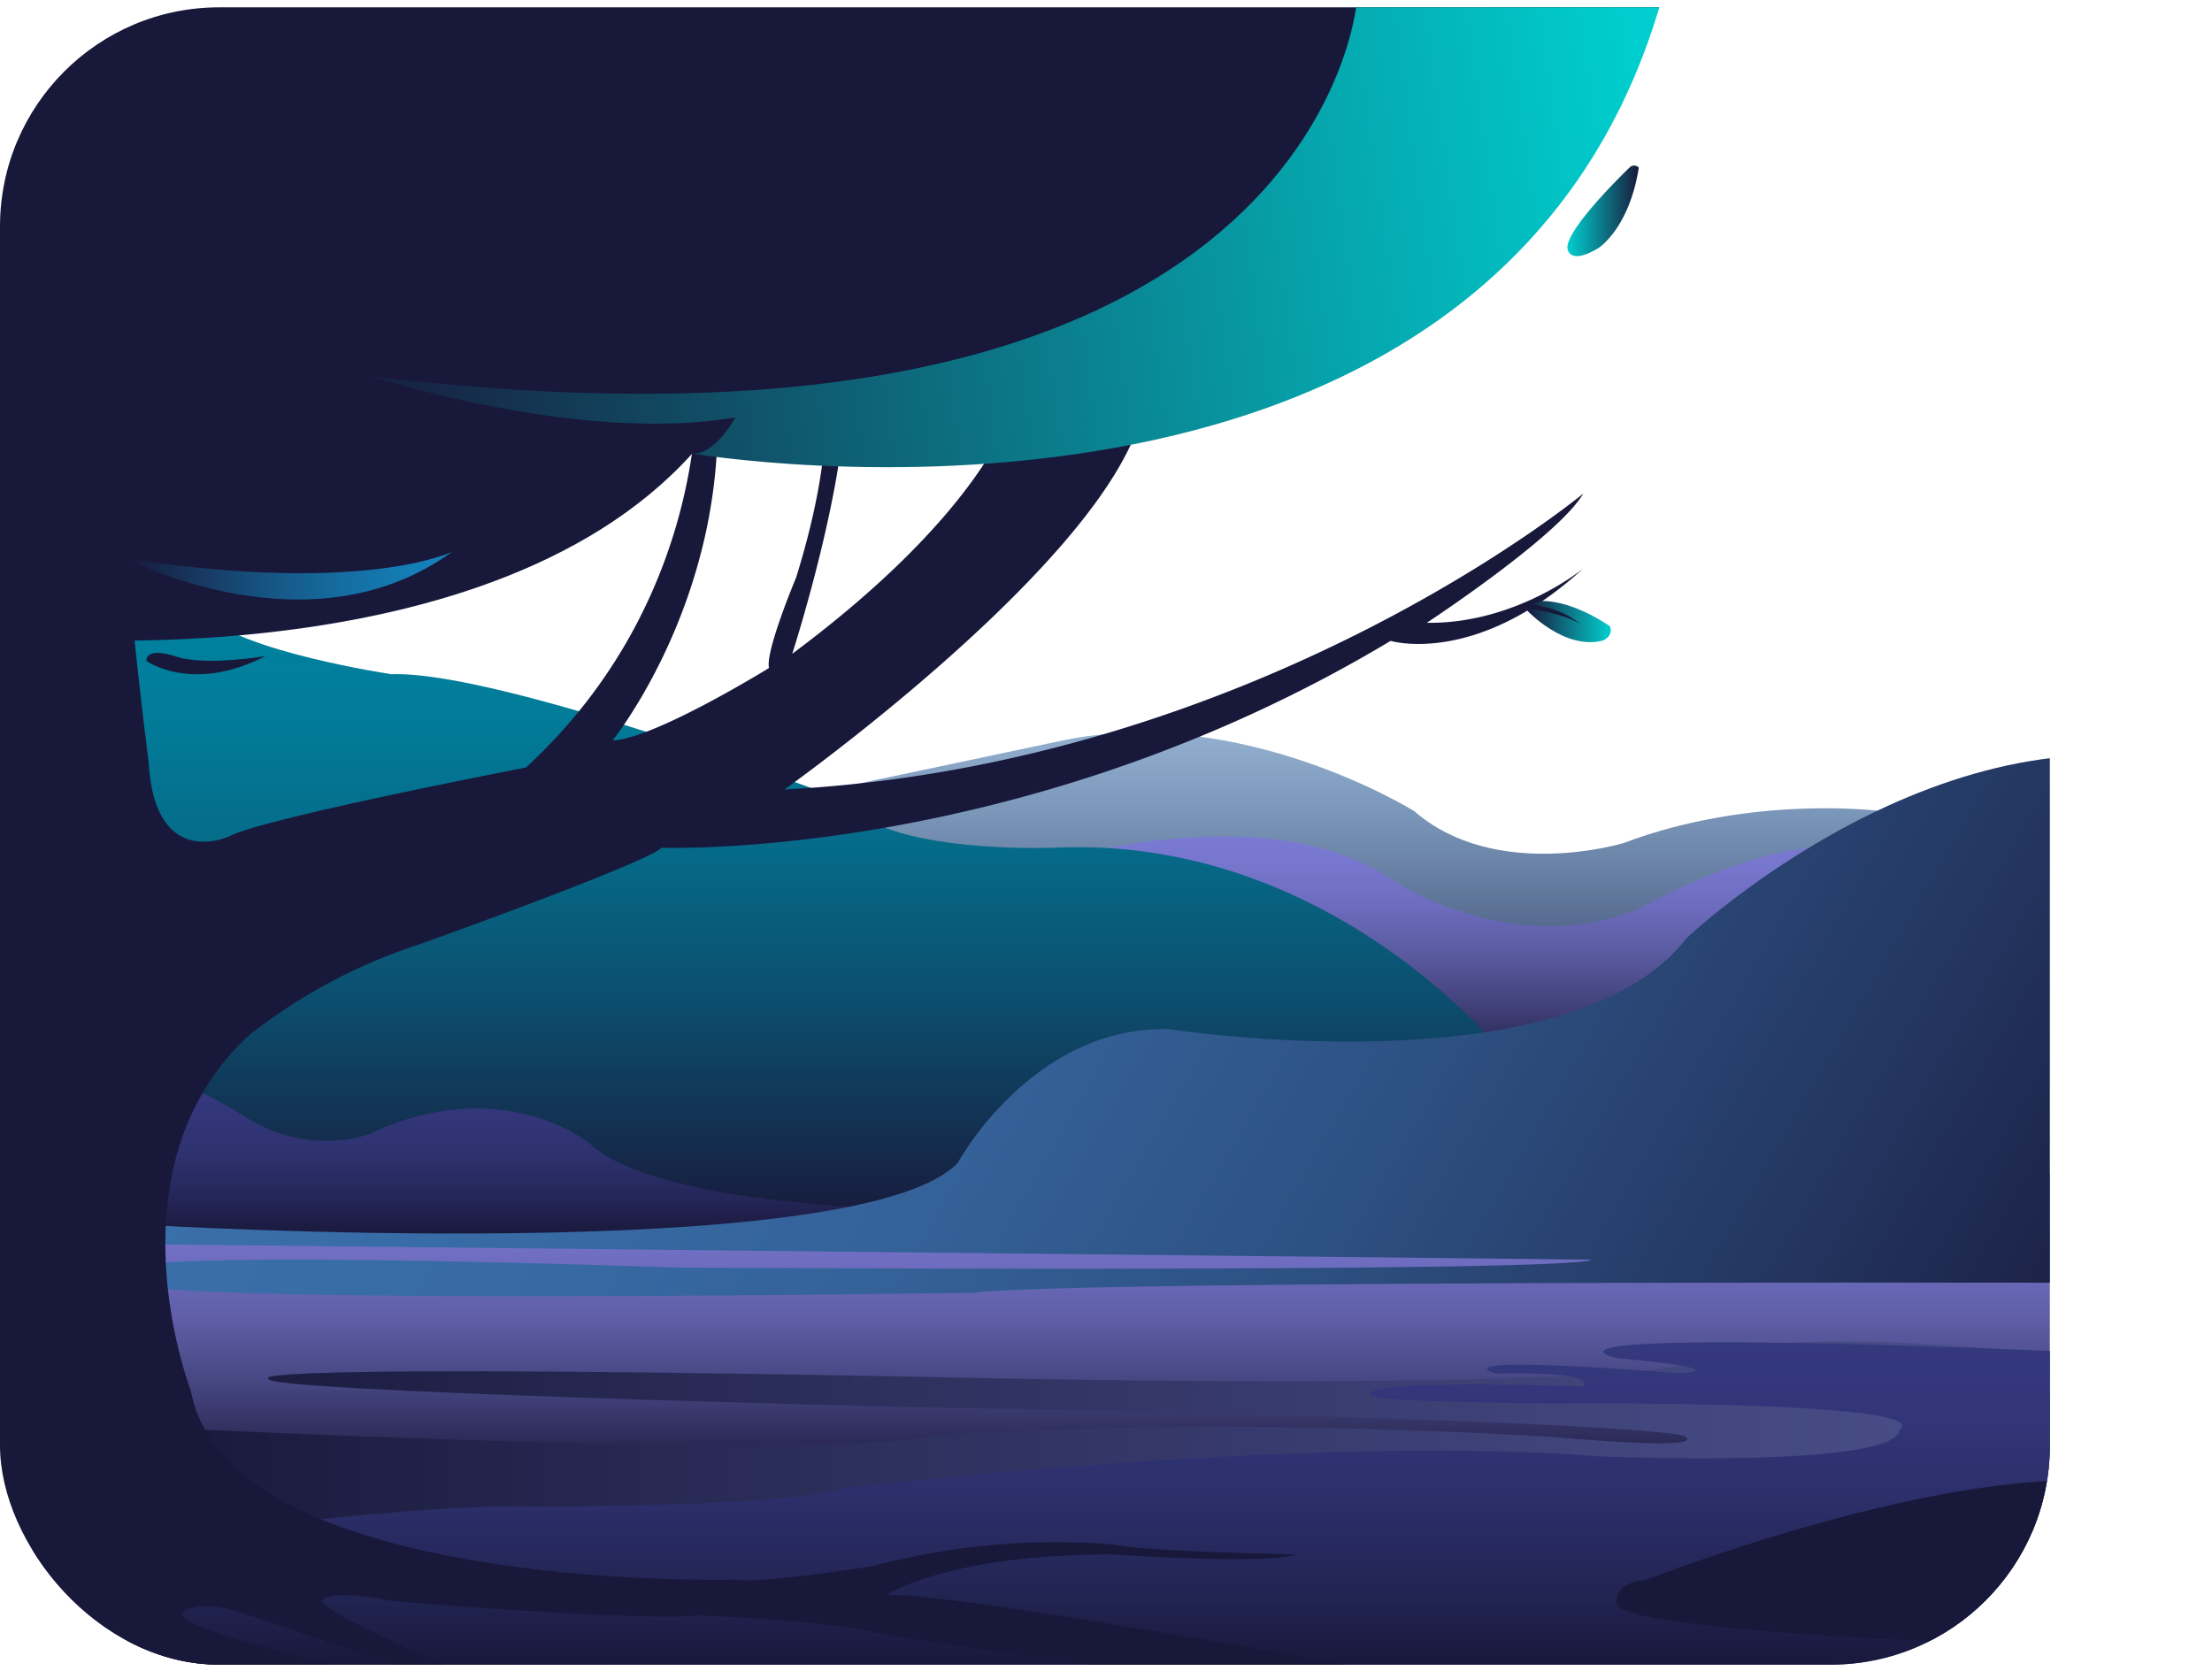 <svg xmlns="http://www.w3.org/2000/svg" xmlns:xlink="http://www.w3.org/1999/xlink" viewBox="0 0 401.18 303.14"><defs><style>.cls-1{fill:none;}.cls-2{clip-path:url(#clip-path);}.cls-3{fill:url(#Degradado_sin_nombre_55);}.cls-4{fill:url(#Degradado_sin_nombre_110);}.cls-5{fill:url(#Degradado_sin_nombre_83);}.cls-6{fill:url(#Degradado_sin_nombre_105);}.cls-7{fill:url(#Degradado_sin_nombre_103);}.cls-8{fill:url(#Degradado_sin_nombre_98);}.cls-9{fill:url(#Degradado_sin_nombre_93);}.cls-10{fill:url(#Degradado_sin_nombre_73);}.cls-11{fill:url(#Degradado_sin_nombre_60);}.cls-12{fill:#18183a;}.cls-13{fill:url(#Degradado_sin_nombre_50);}.cls-14{fill:url(#Degradado_sin_nombre_55-2);}.cls-15{fill:url(#Degradado_sin_nombre_55-3);}</style><clipPath id="clip-path" transform="translate(0 1.33)"><rect class="cls-1" width="371.77" height="300.65" rx="39.76"/></clipPath><linearGradient id="Degradado_sin_nombre_55" x1="284.27" y1="36.91" x2="297.22" y2="36.91" gradientUnits="userSpaceOnUse"><stop offset="0" stop-color="#00cece"/><stop offset="0.25" stop-color="#06a4ac"/><stop offset="0.82" stop-color="#133b56"/><stop offset="1" stop-color="#18183a"/></linearGradient><linearGradient id="Degradado_sin_nombre_110" x1="249.11" y1="131.58" x2="249.11" y2="199.07" gradientUnits="userSpaceOnUse"><stop offset="0" stop-color="#396faa" stop-opacity="0.55"/><stop offset="1" stop-color="#18183a"/></linearGradient><linearGradient id="Degradado_sin_nombre_83" x1="203.58" y1="212.94" x2="203.58" y2="268.52" gradientUnits="userSpaceOnUse"><stop offset="0" stop-color="#7b7ad3"/><stop offset="0.13" stop-color="#7776ce"/><stop offset="0.3" stop-color="#6d6cbe"/><stop offset="0.49" stop-color="#5d5ca4"/><stop offset="0.69" stop-color="#454580"/><stop offset="0.9" stop-color="#282752"/><stop offset="1" stop-color="#18183a"/></linearGradient><linearGradient id="Degradado_sin_nombre_105" x1="259.66" y1="150.4" x2="259.66" y2="193.93" gradientUnits="userSpaceOnUse"><stop offset="0" stop-color="#7b7ad3"/><stop offset="0.13" stop-color="#7776cd"/><stop offset="0.3" stop-color="#6c6bbc"/><stop offset="0.5" stop-color="#59599f"/><stop offset="0.72" stop-color="#403f77"/><stop offset="0.95" stop-color="#1f1f45"/><stop offset="1" stop-color="#18183a"/></linearGradient><linearGradient id="Degradado_sin_nombre_103" x1="143.46" y1="110.13" x2="143.46" y2="220.53" gradientUnits="userSpaceOnUse"><stop offset="0" stop-color="#00829f"/><stop offset="0.16" stop-color="#017c99"/><stop offset="0.38" stop-color="#056b89"/><stop offset="0.63" stop-color="#0c4e6e"/><stop offset="0.91" stop-color="#152748"/><stop offset="1" stop-color="#18183a"/></linearGradient><linearGradient id="Degradado_sin_nombre_98" x1="97.13" y1="193.93" x2="97.13" y2="223.34" gradientUnits="userSpaceOnUse"><stop offset="0" stop-color="#34387d"/><stop offset="0.25" stop-color="#323679"/><stop offset="0.49" stop-color="#2d316d"/><stop offset="0.73" stop-color="#25275a"/><stop offset="0.97" stop-color="#1a1a3e"/><stop offset="1" stop-color="#18183a"/></linearGradient><linearGradient id="Degradado_sin_nombre_93" x1="88.48" y1="113.6" x2="372.88" y2="277.8" gradientUnits="userSpaceOnUse"><stop offset="0" stop-color="#396faa"/><stop offset="0.17" stop-color="#386ba5"/><stop offset="0.37" stop-color="#346198"/><stop offset="0.57" stop-color="#2d5082"/><stop offset="0.78" stop-color="#243762"/><stop offset="1" stop-color="#18193b"/><stop offset="1" stop-color="#18183a"/></linearGradient><linearGradient id="Degradado_sin_nombre_73" x1="401.18" y1="271.91" x2="23.03" y2="271.91" gradientUnits="userSpaceOnUse"><stop offset="0" stop-color="#4d5390"/><stop offset="0.25" stop-color="#42477f"/><stop offset="0.76" stop-color="#272852"/><stop offset="1" stop-color="#18183a"/></linearGradient><linearGradient id="Degradado_sin_nombre_60" x1="203.58" y1="242.16" x2="203.58" y2="301.8" gradientUnits="userSpaceOnUse"><stop offset="0" stop-color="#34387d"/><stop offset="0.22" stop-color="#323578"/><stop offset="0.5" stop-color="#2b2e68"/><stop offset="0.81" stop-color="#20224e"/><stop offset="1" stop-color="#18183a"/></linearGradient><linearGradient id="Degradado_sin_nombre_50" x1="82.04" y1="103.09" x2="23.03" y2="103.09" gradientUnits="userSpaceOnUse"><stop offset="0" stop-color="#1483bc"/><stop offset="0.14" stop-color="#147db5"/><stop offset="0.34" stop-color="#156da1"/><stop offset="0.59" stop-color="#165280"/><stop offset="0.86" stop-color="#172d53"/><stop offset="1" stop-color="#18183a"/></linearGradient><linearGradient id="Degradado_sin_nombre_55-2" x1="299.58" y1="28.71" x2="57.96" y2="62.84" xlink:href="#Degradado_sin_nombre_55"/><linearGradient id="Degradado_sin_nombre_55-3" x1="292.15" y1="111.42" x2="277" y2="111.42" xlink:href="#Degradado_sin_nombre_55"/></defs><g id="Capa_2" data-name="Capa 2"><g id="Ilustraciones"><g class="cls-2"><path class="cls-3" d="M295.52,29.08S284.1,40,284.27,43.67c0,0,.18,3.28,5.63,0,0,0,5.57-3.51,7.32-14.59A1.15,1.15,0,0,0,295.52,29.08Z" transform="translate(0 1.33)"/><path class="cls-4" d="M341.23,145.82s-23.24-3.11-46.79,5.79c0,0-23.18,7.06-37.94-5.79,0,0-31.3-19.53-63.64-12.85l-45.36,9.59,2.11,56.51,201.12-9.72Z" transform="translate(0 1.33)"/><rect class="cls-5" x="5.98" y="212.94" width="395.2" height="55.59"/><path class="cls-6" d="M186.35,156.19s42.55-14.67,67.16,2.69c0,0,21.33,13.83,43.71,4.69,0,0,21.69-12.39,35.75-11.12V191l-134.31,2.94Z" transform="translate(0 1.33)"/><path class="cls-7" d="M272.49,189.59s-31.29-39.47-81.22-37.14c0,0-31.29,1.27-38-8.57,0,0-62.59-23.65-82.28-22.9,0,0-27.71-4.17-33.66-10.85H14.42V218.77l230,1.76Z" transform="translate(0 1.33)"/><path class="cls-8" d="M166.31,218.07s-47.12-.35-59.42-12c0,0-15.82-13-39.73-1.75,0,0-10.2,4.21-21.8-2.47,0,0-18.28-12.3-22.33-6.32v27.77h148.2Z" transform="translate(0 1.33)"/><path class="cls-9" d="M399.66,231.43s-204.17-.7-223.15,1.76c0,0-148.73,2.27-153.48-1.85v-2.72s1.95-3.24,100,0c0,0,162.44,1,165.61-1.44L26.55,224.4v-3.52s128.86,7.74,147.14-11.25c0,0,13.54-25,38.42-24.26,0,0,72.34,11.25,93.79-16.53,0,0,47.46-45,95.28-30.23Z" transform="translate(0 1.33)"/><path class="cls-10" d="M29.53,257.68s116.5,5.86,138.07,1.64c0,0,41.25-4.09,113.22-.05,0,0,29.77,2.79,24.61-.1,0,0-3.05-2.78-140.53-5.24,0,0-118.49-2.81-116.14-5.15,0,0-10.79-3.05,135.25,0,0,0,116.26,2.34,124.7-3.64,0,0,10.9-8.44,92.47,2.46v54.2L23,301.78V257.45Z" transform="translate(0 1.33)"/><path class="cls-11" d="M42.9,276s36.56-4.69,53.91-4c0,0,46.41,0,55.55-3.28,0,0,84.15-10.08,137.83-5.86,0,0,53.92,2.34,54.38-4.92,0,0,9.85-4.69-57.42-4.69,0,0-40.79,0-38.68-1.64,0,0-2.58-2.81,38.68-1.41,0,0,3.75-2.81-15.94-2.34,0,0-12.19-3.62,33.52-.06,0,0,11.38-.65-11.54-2.76,0,0-28.08-6.44,108,0V301.8H6V275.38Z" transform="translate(0 1.33)"/><path class="cls-12" d="M65.05,301.75S30.47,294,33.29,291.2c0,0,.72-1.4,5.21-1.12.28,0,.57,0,.88.07,5.27.52,34.63,12.48,38.32,11.6l5.81.05s-23.31-9.54-25.2-12.71c0,0,.76-2.46,12.71,0,0,0,43.25,3.69,55.56,2.64,0,0,23.91.89,32.35,3.17,0,0,42.54,7.12,52.74,6.9h39s-77.18-14.19-89.84-13.8c0,0,10.72-7.35,41-7.35,0,0,27.78,1.94,33.23,0,0,0-27.78-.52-32.7-1.75a128.1,128.1,0,0,0-43.95,3.86s-20.92,3.34-25,2.47c0,0-92.12,2.46-98.8-34.29,0,0-15.64-40.37,10.61-64.52A100,100,0,0,1,76,170S117.2,155.28,120,152.45c0,0,65.4,2.56,132.21-37.52,0,0,15.47,4.69,34.93-13.13,0,0-12.19,10.08-28.37,9.85,0,0,23.91-15.71,28.37-23.44,0,0-59.31,49.22-144.87,53.68,0,0,58.37-41.49,64.93-68.45H183.3s-4.92,18-39.61,43.83c0,0,11.49-35.62,9.38-52.27h-4.22s4,11.25-4.46,38.44c0,0-5.62,13.37-4.92,16.41,0,0-20.86,12.9-28.36,13.13,0,0,21.8-27,18.75-64.7l-3.52.24s2.11,38.91-30.94,69.38c0,0-47.35,9.14-53.68,12.43,0,0-13.59,6.56-14.76-13.37,0,0-6.57-50.86-4.22-59.3L0,78.78v223Z" transform="translate(0 1.33)"/><path class="cls-12" d="M26.55,118.56s8.26,6,21.62-.88c0,0-11.08,1.94-16.53,0C31.64,117.68,26.55,115.93,26.55,118.56Z" transform="translate(0 1.33)"/><path class="cls-12" d="M0,114s87.15,9.49,125.5-33c0,0,141.54,20,175.83-82.27H0Z" transform="translate(0 1.33)"/><path class="cls-13" d="M23,100s33.23,17.51,59-1.24C82,98.76,66.22,106.63,23,100Z" transform="translate(0 1.33)"/><path class="cls-14" d="M246.12-1.33S239.8,88,67.16,66.88c0,0,37.85,12.42,66.22,7.5,0,0-3.81,7-7.88,6.56,0,0,145.24,24.79,175.83-82.27Z" transform="translate(0 1.33)"/><path class="cls-15" d="M277,109.44s6.65,7.15,13.59,5.46c0,0,2.11-.69,1.41-2.6,0,0-6.32-4.58-12.26-4.61C279.75,107.69,276.78,108.15,277,109.44Z" transform="translate(0 1.33)"/><path class="cls-12" d="M277.07,109s7.73,1.23,9.58,3c0,0-2.38-2.72-8.79-3.69Z" transform="translate(0 1.33)"/><path class="cls-12" d="M398.72,298.08s-101.73-2-105.48-8.28c0,0-.94-4,5.16-4.46,0,0,76.65-30.24,101.26-12.66Z" transform="translate(0 1.33)"/></g></g></g></svg>